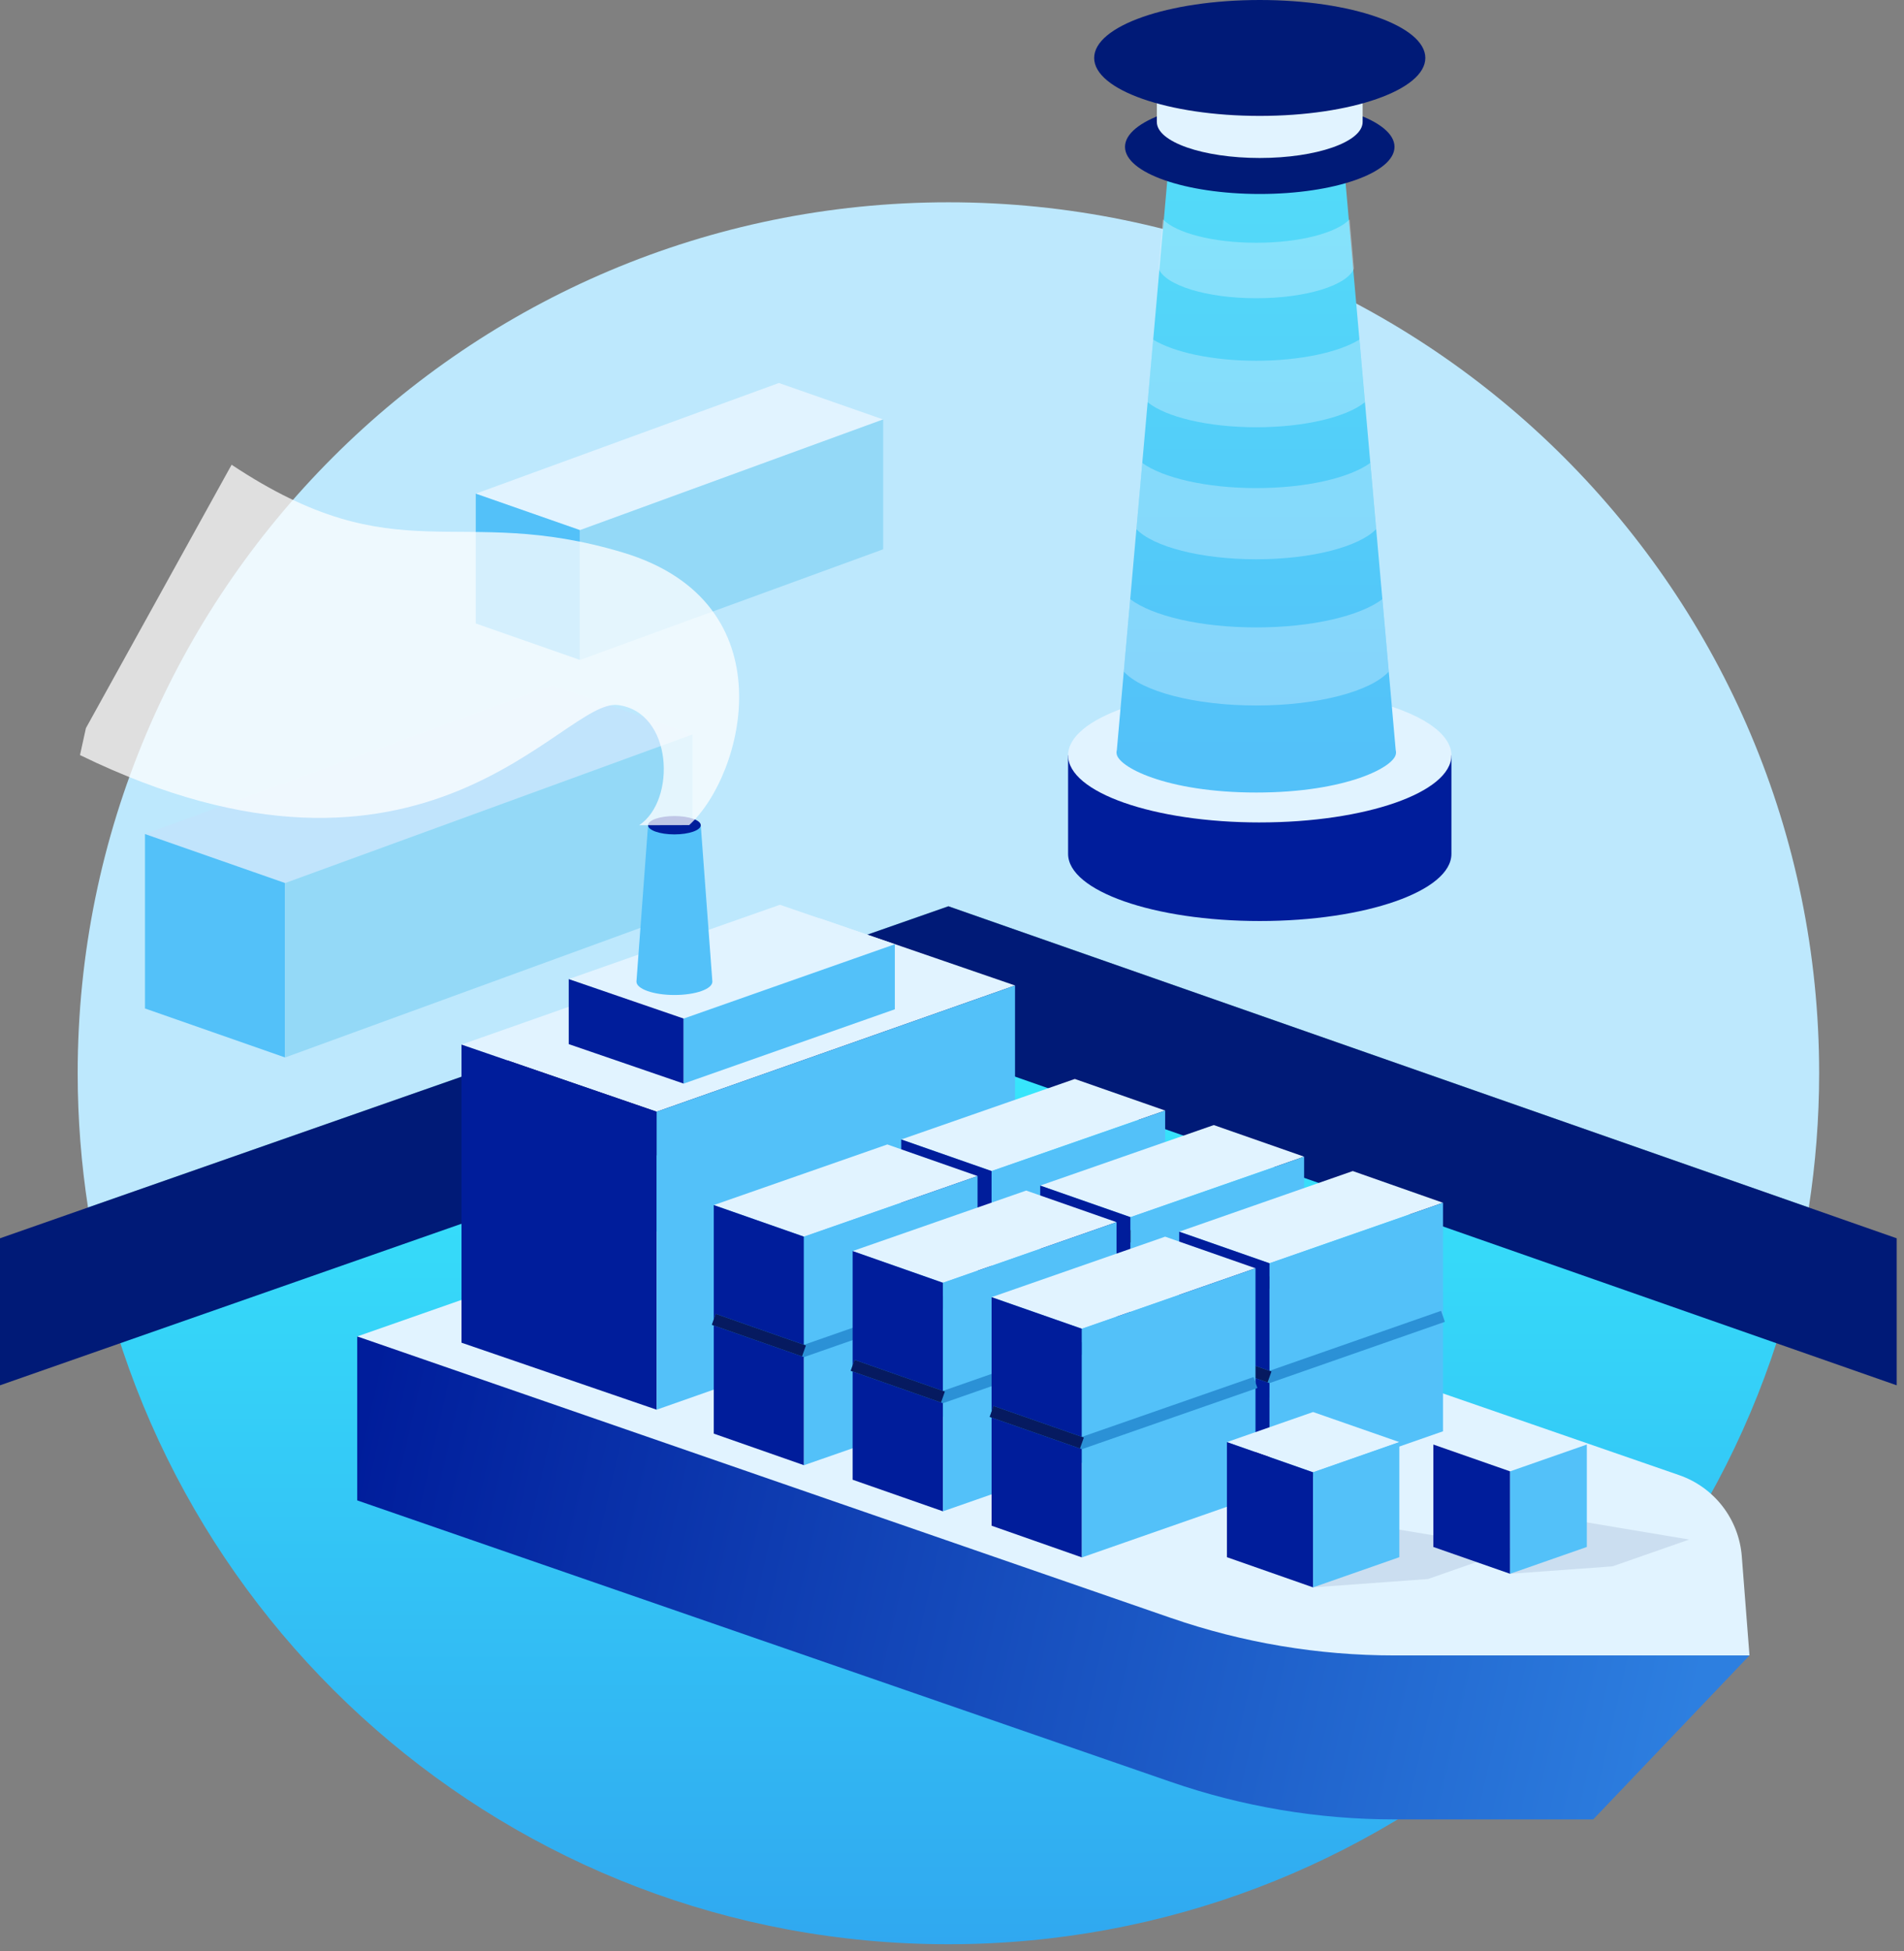 <svg width="164" height="168" viewBox="0 0 164 168" fill="none" xmlns="http://www.w3.org/2000/svg">
<rect x="0" y="0" width="164" height="168" fill="#808080" stroke="none"/>
<g clip-path="url(#clip0_2_281)">
<path d="M81.693 78.04L7.573 103.98C7.533 103.7 7.503 103.41 7.453 103.13C12.653 139.48 43.893 167.42 81.683 167.42C119.173 167.42 150.233 139.91 155.793 103.98L81.693 78.04Z" fill="url(#paint0_linear_2_281)"/>
<path d="M6.691 92.42C6.691 51 40.271 17.42 81.691 17.42C40.261 17.42 6.691 51 6.691 92.42Z" fill="url(#paint1_linear_2_281)"/>
<path d="M6.84 97.01C6.82 96.63 6.79 96.26 6.77 95.88C6.79 96.26 6.82 96.64 6.84 97.01Z" fill="url(#paint2_linear_2_281)"/>
<path d="M156.531 97.01C156.551 96.64 156.581 96.27 156.591 95.89C156.581 96.26 156.561 96.63 156.531 97.01Z" fill="url(#paint3_linear_2_281)"/>
<path d="M7.14 100.6C7.09 100.18 7.06 99.77 7.02 99.35C7.05 99.77 7.09 100.18 7.14 100.6Z" fill="url(#paint4_linear_2_281)"/>
<path d="M156.23 100.6L156.35 99.36C156.32 99.77 156.28 100.18 156.23 100.6Z" fill="url(#paint5_linear_2_281)"/>
<path d="M155.801 103.98C155.841 103.7 155.871 103.42 155.911 103.13C155.871 103.42 155.841 103.7 155.801 103.98Z" fill="url(#paint6_linear_2_281)"/>
<path d="M81.691 17.42C40.271 17.42 6.691 51 6.691 92.42C6.691 96.35 7.001 100.21 7.581 103.98L81.691 78.04L155.801 103.98C156.381 100.21 156.691 96.35 156.691 92.42C156.691 51 123.111 17.42 81.691 17.42Z" fill="#BDE8FD"/>
<path d="M24.558 76.04L59.648 63.24L47.578 59.01L12.488 71.82L24.558 76.04Z" fill="#C1E4FC"/>
<path d="M12.488 71.82V86.84L24.558 91.06V76.04L12.488 71.82Z" fill="#53C1F9"/>
<path d="M59.649 63.24V78.26L24.559 91.06V76.04L59.649 63.24Z" fill="#94D9F7"/>
<path d="M49.96 45.65L76.07 36.12L67.09 32.98L40.98 42.51L49.96 45.65Z" fill="#E1F3FF"/>
<path d="M40.98 42.51V53.69L49.96 56.83V45.65L40.98 42.51Z" fill="#53C1F9"/>
<path d="M76.07 36.12V47.3L49.96 56.83V45.65L76.07 36.12Z" fill="#94D9F7"/>
<path d="M0 106.63V119.29L81.69 90.7L163.37 119.29V106.63L81.69 78.04L0 106.63Z" fill="#001A77"/>
<path fill-rule="evenodd" clip-rule="evenodd" d="M30.77 129.19L30.786 129.194L30.769 129.2L100.85 153.44C107.043 155.579 113.548 156.671 120.1 156.67H137.23L150.69 142.55C150.543 140.672 149.531 140.868 148.107 141.144C147.281 141.304 146.316 141.492 145.301 141.315L144.838 141.209C144.765 141.188 144.692 141.165 144.62 141.14L70.19 115.4L55.164 120.66L30.769 115.07V129.19H30.77Z" fill="url(#paint7_linear_2_281)"/>
<path d="M144.62 127.02L70.19 101.28L30.77 115.08L100.85 139.32C107.043 141.459 113.548 142.551 120.1 142.55H150.69L150.03 134.04C149.913 132.469 149.339 130.967 148.377 129.719C147.416 128.471 146.109 127.533 144.62 127.02ZM56.56 95.73L87.43 84.86L70.63 79.08L39.75 89.95L56.56 95.73Z" fill="#E1F3FF"/>
<path d="M39.75 89.95V115.62L56.56 121.39V95.73L39.75 89.95Z" fill="#001D9B"/>
<path d="M87.429 84.86V110.53L56.559 121.39V95.73L87.429 84.86Z" fill="#53C1F9"/>
<path d="M85.409 100.84L100.359 95.63L92.579 92.91L77.629 98.12L85.409 100.84Z" fill="#E1F3FF"/>
<path d="M77.629 98.12V117.8L85.409 120.53V100.84L77.629 98.12Z" fill="#001D9B"/>
<path d="M100.36 95.63V115.31L85.41 120.53V100.84L100.36 95.63Z" fill="#53C1F9"/>
<path d="M100.359 105.42L85.409 110.63L77.629 107.91" stroke="#231F20" stroke-miterlimit="10"/>
<path d="M69.25 106.49L84.2 101.27L76.43 98.55L61.48 103.77L69.25 106.49Z" fill="#E1F3FF"/>
<path d="M61.48 103.77V123.45L69.25 126.17V106.49L61.48 103.77Z" fill="#001D9B"/>
<path d="M84.2 101.27V120.96L69.25 126.17V106.49L84.2 101.27Z" fill="#53C1F9"/>
<path d="M84.2 111.11L69.25 116.33L61.48 113.61" stroke="#2B91D6" stroke-miterlimit="10"/>
<path d="M97.378 104.81L112.328 99.6L104.548 96.88L89.598 102.09L97.378 104.81Z" fill="#E1F3FF"/>
<path d="M89.598 102.09V121.77L97.378 124.49V104.81L89.598 102.09Z" fill="#001D9B"/>
<path d="M112.329 99.6V119.28L97.379 124.49V104.81L112.329 99.6Z" fill="#53C1F9"/>
<path d="M112.328 109.39L97.378 114.6L89.598 111.88" stroke="#231F20" stroke-miterlimit="10"/>
<path d="M81.221 110.46L96.171 105.24L88.391 102.52L73.441 107.73L81.221 110.46Z" fill="#E1F3FF"/>
<path d="M73.441 107.73V127.42L81.221 130.14V110.46L73.441 107.73Z" fill="#001D9B"/>
<path d="M96.173 105.24V124.92L81.223 130.14V110.46L96.173 105.24Z" fill="#53C1F9"/>
<path d="M96.171 115.08L81.221 120.3L73.441 117.57" stroke="#2B91D6" stroke-miterlimit="10"/>
<path d="M109.35 108.78L124.29 103.57L116.52 100.84L101.57 106.06L109.35 108.78Z" fill="#E1F3FF"/>
<path d="M101.57 106.06V125.74L109.35 128.46V108.78L101.57 106.06Z" fill="#001D9B"/>
<path d="M124.292 103.57V123.25L109.352 128.46V108.78L124.292 103.57Z" fill="#53C1F9"/>
<path d="M124.29 113.35L109.35 118.57L101.57 115.85" stroke="#2B91D6" stroke-miterlimit="10"/>
<path d="M58.888 87.71L77.078 81.31L67.178 77.91L48.988 84.31L58.888 87.71Z" fill="#E1F3FF"/>
<path d="M48.988 84.31V89.91L58.888 93.31V87.71L48.988 84.31Z" fill="#001D9B"/>
<path d="M77.077 81.31V86.91L58.887 93.31V87.71L77.077 81.31ZM60.36 71.06H55.82L54.82 84.53C54.82 85.16 56.29 85.68 58.09 85.68C59.9 85.68 61.36 85.17 61.36 84.53L60.36 71.06Z" fill="#53C1F9"/>
<path d="M58.09 71.85C59.344 71.85 60.36 71.496 60.36 71.06C60.36 70.624 59.344 70.27 58.09 70.27C56.837 70.27 55.82 70.624 55.82 71.06C55.82 71.496 56.837 71.85 58.09 71.85Z" fill="#001D9B"/>
<path d="M109.35 118.57L101.57 115.85M69.25 116.33L61.48 113.61L69.25 116.33ZM81.221 120.3L73.441 117.57L81.221 120.3Z" stroke="#061A60" stroke-miterlimit="10"/>
<path d="M93.19 114.42L108.14 109.21L100.36 106.49L85.41 111.7L93.19 114.42Z" fill="#E1F3FF"/>
<path d="M85.41 111.7V131.38L93.19 134.11V114.42L85.41 111.7Z" fill="#001D9B"/>
<path d="M108.141 109.21V128.89L93.191 134.11V114.42L108.141 109.21Z" fill="#53C1F9"/>
<path d="M108.14 119.05L93.19 124.26L85.41 121.54" stroke="#2B91D6" stroke-miterlimit="10"/>
<path d="M93.19 124.26L85.41 121.54" stroke="#061A60" stroke-miterlimit="10"/>
<path opacity="0.1" d="M113.102 136.69L123.002 135.97L130.432 133.37L113.102 130.48V136.69Z" fill="#002766"/>
<path d="M113.1 126.78L120.53 124.18L113.1 121.59L105.68 124.18L113.1 126.78Z" fill="#E1F3FF"/>
<path d="M105.68 124.18V134.09L113.1 136.69V126.78L105.68 124.18Z" fill="#001D9B"/>
<path d="M120.532 124.18V134.09L113.102 136.69V126.78L120.532 124.18Z" fill="#53C1F9"/>
<path opacity="0.1" d="M130.07 135.52L138.89 134.88L145.5 132.57L130.07 129.99V135.52Z" fill="#002766"/>
<path d="M130.071 126.7L136.681 124.39L130.071 122.07L123.461 124.39L130.071 126.7Z" fill="#E1F3FF"/>
<path d="M123.461 124.39V133.21L130.071 135.52V126.7L123.461 124.39Z" fill="#001D9B"/>
<path d="M136.68 124.39V133.21L130.07 135.52V126.7L136.68 124.39Z" fill="#53C1F9"/>
<path d="M92 65.04V73.529C92 76.717 99.388 79.31 108.508 79.31C117.629 79.31 125.017 76.726 125.017 73.529V65.039H92V65.04Z" fill="#001D9B"/>
<path d="M108.508 70.82C117.626 70.82 125.017 68.232 125.017 65.04C125.017 61.847 117.626 59.258 108.508 59.258C99.391 59.258 92 61.847 92 65.04C92 68.233 99.391 70.821 108.508 70.821V70.82Z" fill="#E1F3FF"/>
<path d="M108.209 68.245C100.421 68.245 96.176 65.999 96.176 64.845C96.176 63.69 100.421 61.443 108.209 61.443C115.997 61.443 120.241 63.69 120.241 64.844C120.241 65.999 115.997 68.245 108.209 68.245Z" fill="#53C1F9"/>
<path d="M96.176 64.844L100.643 14.422H115.783L120.241 64.844H96.176Z" fill="url(#paint8_linear_2_281)"/>
<path d="M108.509 16.704C114.919 16.704 120.115 14.887 120.115 12.645C120.115 10.405 114.919 8.587 108.509 8.587C102.099 8.587 96.902 10.404 96.902 12.646C96.902 14.886 102.099 16.704 108.509 16.704Z" fill="#001A77"/>
<path d="M99.644 5.95V10.505C99.644 12.219 103.614 13.605 108.507 13.605C113.4 13.605 117.37 12.219 117.37 10.505V5.95H99.644Z" fill="#E1F3FF"/>
<path d="M108.507 9.049C113.402 9.049 117.37 7.661 117.37 5.949C117.37 4.239 113.402 2.851 108.507 2.851C103.612 2.851 99.644 4.238 99.644 5.95C99.644 7.661 103.612 9.049 108.507 9.049Z" fill="#E1F3FF"/>
<path d="M108.508 9.981C116.384 9.981 122.77 7.747 122.77 4.991C122.77 2.234 116.384 0 108.508 0C100.631 0 94.246 2.234 94.246 4.99C94.246 7.747 100.631 9.981 108.508 9.981Z" fill="#001A77"/>
<path opacity="0.35" d="M97.347 51.595L96.797 57.829C98.333 59.525 102.862 60.75 108.208 60.75C113.554 60.75 118.083 59.525 119.619 57.829L119.069 51.595C117.168 53.033 113.03 54.028 108.208 54.028C103.386 54.028 99.257 53.033 97.348 51.595H97.347ZM98.385 39.864L97.879 45.564C99.335 47.074 103.402 48.158 108.207 48.158C113.011 48.158 117.069 47.074 118.534 45.565L118.028 39.864C116.27 41.142 112.54 42.03 108.207 42.03C103.882 42.03 100.152 41.142 98.385 39.864ZM99.327 29.243L98.847 34.633C100.411 35.903 104.007 36.791 108.207 36.791C112.399 36.791 116.004 35.903 117.567 34.633L117.088 29.243C115.338 30.326 112.017 31.063 108.207 31.063C104.398 31.063 101.077 30.326 99.327 29.243ZM116.626 23.116L116.253 18.889C115.108 20.061 111.946 20.904 108.208 20.904C104.469 20.904 101.308 20.061 100.162 18.889L99.789 23.116C100.357 24.563 103.91 25.682 108.208 25.682C112.506 25.682 116.058 24.572 116.626 23.116Z" fill="#E1F3FF"/>
<path opacity="0.75" d="M55.05 71.06C58.27 68.94 57.97 61.29 53.21 60.71C48.45 60.13 36.73 79.56 6.89 65.02L7.4 62.7L19.95 40.02C34.29 49.54 39.31 43.27 53.66 47.58C68.01 51.89 64.05 66.81 59.36 71.05" fill="white"/>
</g>
<defs>
<linearGradient id="paint0_linear_2_281" x1="81.623" y1="78.04" x2="81.623" y2="167.42" gradientUnits="userSpaceOnUse">
<stop stop-color="#39F2FE"/>
<stop offset="1" stop-color="#30A8F0"/>
</linearGradient>
<linearGradient id="paint1_linear_2_281" x1="44.191" y1="17.42" x2="44.191" y2="92.43" gradientUnits="userSpaceOnUse">
<stop stop-color="#39F2FE"/>
<stop offset="1" stop-color="#30A8F0"/>
</linearGradient>
<linearGradient id="paint2_linear_2_281" x1="6.805" y1="95.88" x2="6.805" y2="97.01" gradientUnits="userSpaceOnUse">
<stop stop-color="#39F2FE"/>
<stop offset="1" stop-color="#30A8F0"/>
</linearGradient>
<linearGradient id="paint3_linear_2_281" x1="156.561" y1="95.89" x2="156.561" y2="97.01" gradientUnits="userSpaceOnUse">
<stop stop-color="#39F2FE"/>
<stop offset="1" stop-color="#30A8F0"/>
</linearGradient>
<linearGradient id="paint4_linear_2_281" x1="7.08" y1="99.35" x2="7.08" y2="100.6" gradientUnits="userSpaceOnUse">
<stop stop-color="#39F2FE"/>
<stop offset="1" stop-color="#30A8F0"/>
</linearGradient>
<linearGradient id="paint5_linear_2_281" x1="156.29" y1="99.36" x2="156.29" y2="100.6" gradientUnits="userSpaceOnUse">
<stop stop-color="#39F2FE"/>
<stop offset="1" stop-color="#30A8F0"/>
</linearGradient>
<linearGradient id="paint6_linear_2_281" x1="155.856" y1="103.13" x2="155.856" y2="103.98" gradientUnits="userSpaceOnUse">
<stop stop-color="#39F2FE"/>
<stop offset="1" stop-color="#30A8F0"/>
</linearGradient>
<linearGradient id="paint7_linear_2_281" x1="31" y1="123" x2="145.5" y2="149" gradientUnits="userSpaceOnUse">
<stop stop-color="#001D9B"/>
<stop offset="1" stop-color="#2D7FE0"/>
</linearGradient>
<linearGradient id="paint8_linear_2_281" x1="108.209" y1="14.422" x2="108.209" y2="64.844" gradientUnits="userSpaceOnUse">
<stop stop-color="#53DBF9"/>
<stop offset="1" stop-color="#53C1F9"/>
</linearGradient>
<clipPath id="clip0_2_281">
<rect width="164" height="168" fill="white"/>
</clipPath>
</defs>
</svg>
